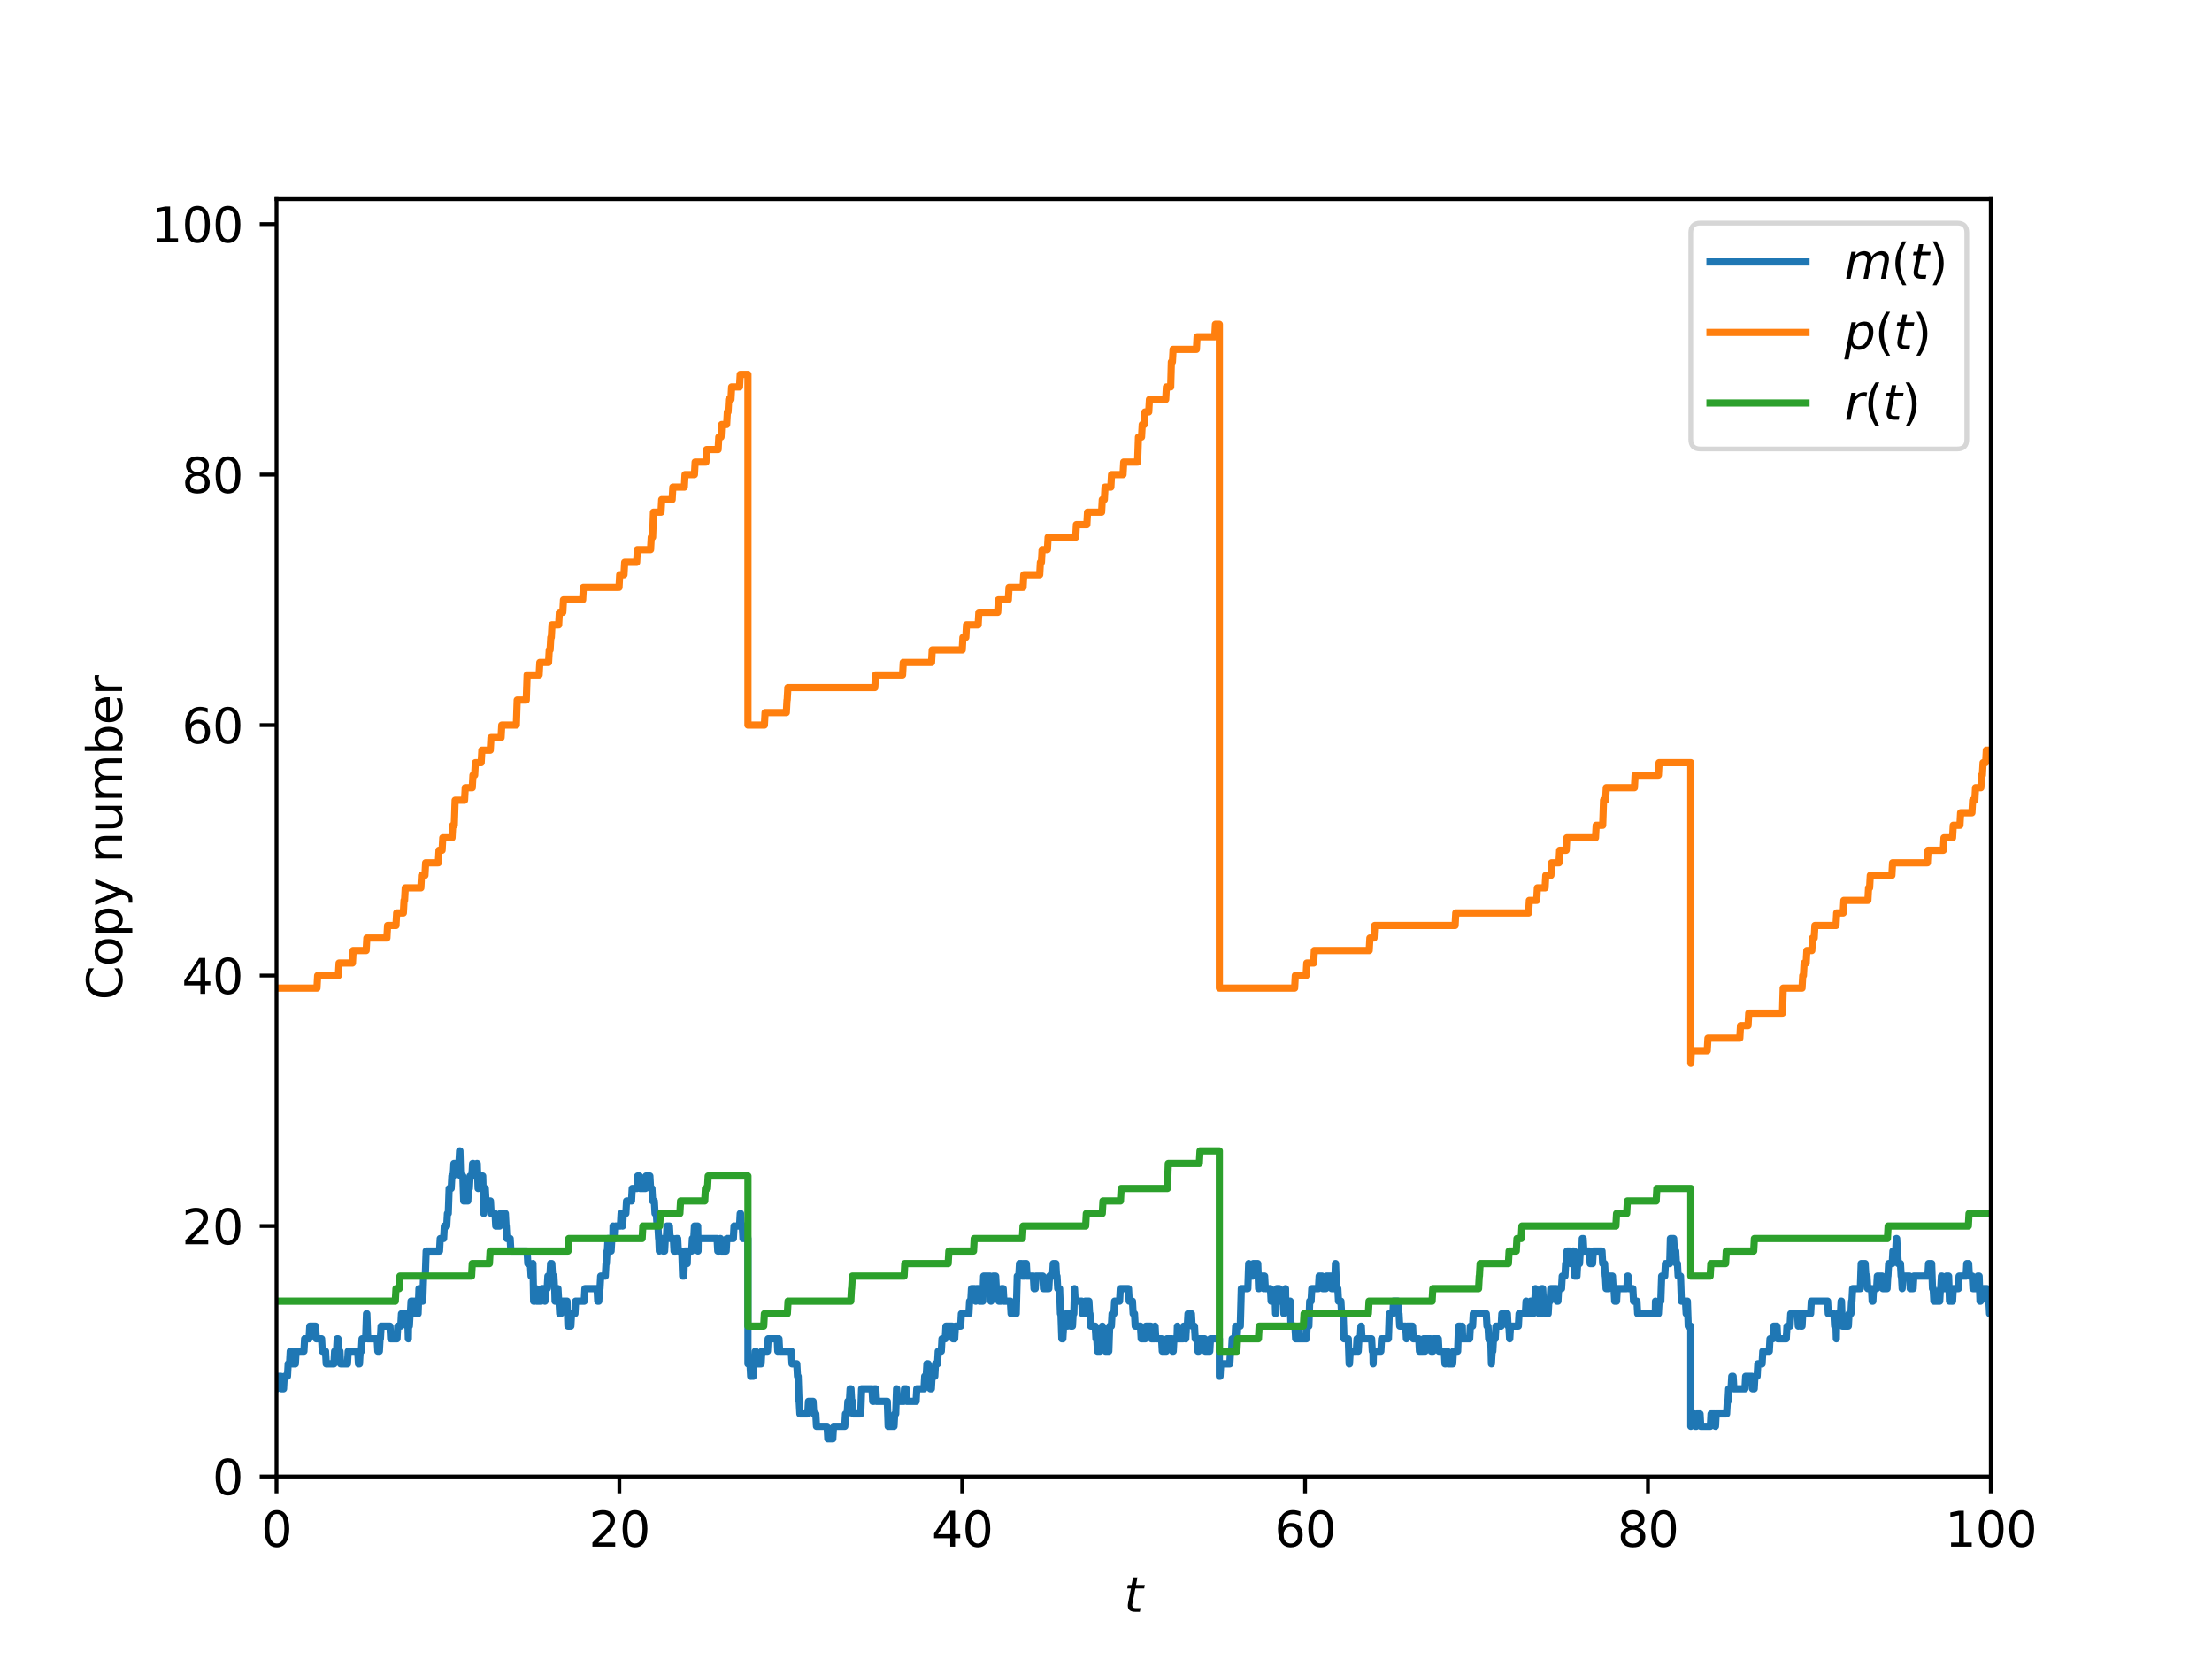 <?xml version="1.0" encoding="utf-8" standalone="no"?>
<!DOCTYPE svg PUBLIC "-//W3C//DTD SVG 1.1//EN"
  "http://www.w3.org/Graphics/SVG/1.1/DTD/svg11.dtd">
<svg height="345.6pt" version="1.1" viewBox="0 0 460.8 345.6" width="460.8pt" xmlns="http://www.w3.org/2000/svg" xmlns:xlink="http://www.w3.org/1999/xlink">
 <defs>
  <style type="text/css">*{stroke-linecap:butt;stroke-linejoin:round;}</style>
 </defs>
 <g id="figure_1">
  <g id="patch_1">
   <path d="M 0 345.6 
L 460.8 345.6 
L 460.8 0 
L 0 0 
z
" style="fill:#ffffff;"/>
  </g>
  <g id="axes_1">
   <g id="patch_2">
    <path d="M 57.6 307.584 
L 414.72 307.584 
L 414.72 41.472 
L 57.6 41.472 
z
" style="fill:#ffffff;"/>
   </g>
   <g id="matplotlib.axis_1">
    <g id="xtick_1">
     <g id="line2d_1">
      <defs>
       <path d="M 0 0 
L 0 3.5 
" id="mdf6cf18ddd" style="stroke:#000000;stroke-width:0.8;"/>
      </defs>
      <g>
       <use style="stroke:#000000;stroke-width:0.8;" x="57.6" xlink:href="#mdf6cf18ddd" y="307.584"/>
      </g>
     </g>
     <g id="text_1">
      <!-- 0 -->
      <g transform="translate(54.419 322.182)scale(0.1 -0.1)">
       <defs>
        <path d="M 2034 4250 
Q 1547 4250 1301 3770 
Q 1056 3291 1056 2328 
Q 1056 1369 1301 889 
Q 1547 409 2034 409 
Q 2525 409 2770 889 
Q 3016 1369 3016 2328 
Q 3016 3291 2770 3770 
Q 2525 4250 2034 4250 
z
M 2034 4750 
Q 2819 4750 3233 4129 
Q 3647 3509 3647 2328 
Q 3647 1150 3233 529 
Q 2819 -91 2034 -91 
Q 1250 -91 836 529 
Q 422 1150 422 2328 
Q 422 3509 836 4129 
Q 1250 4750 2034 4750 
z
" id="DejaVuSans-30" transform="scale(0.016)"/>
       </defs>
       <use xlink:href="#DejaVuSans-30"/>
      </g>
     </g>
    </g>
    <g id="xtick_2">
     <g id="line2d_2">
      <g>
       <use style="stroke:#000000;stroke-width:0.8;" x="129.024" xlink:href="#mdf6cf18ddd" y="307.584"/>
      </g>
     </g>
     <g id="text_2">
      <!-- 20 -->
      <g transform="translate(122.662 322.182)scale(0.1 -0.1)">
       <defs>
        <path d="M 1228 531 
L 3431 531 
L 3431 0 
L 469 0 
L 469 531 
Q 828 903 1448 1529 
Q 2069 2156 2228 2338 
Q 2531 2678 2651 2914 
Q 2772 3150 2772 3378 
Q 2772 3750 2511 3984 
Q 2250 4219 1831 4219 
Q 1534 4219 1204 4116 
Q 875 4013 500 3803 
L 500 4441 
Q 881 4594 1212 4672 
Q 1544 4750 1819 4750 
Q 2544 4750 2975 4387 
Q 3406 4025 3406 3419 
Q 3406 3131 3298 2873 
Q 3191 2616 2906 2266 
Q 2828 2175 2409 1742 
Q 1991 1309 1228 531 
z
" id="DejaVuSans-32" transform="scale(0.016)"/>
       </defs>
       <use xlink:href="#DejaVuSans-32"/>
       <use x="63.623" xlink:href="#DejaVuSans-30"/>
      </g>
     </g>
    </g>
    <g id="xtick_3">
     <g id="line2d_3">
      <g>
       <use style="stroke:#000000;stroke-width:0.8;" x="200.448" xlink:href="#mdf6cf18ddd" y="307.584"/>
      </g>
     </g>
     <g id="text_3">
      <!-- 40 -->
      <g transform="translate(194.085 322.182)scale(0.1 -0.1)">
       <defs>
        <path d="M 2419 4116 
L 825 1625 
L 2419 1625 
L 2419 4116 
z
M 2253 4666 
L 3047 4666 
L 3047 1625 
L 3713 1625 
L 3713 1100 
L 3047 1100 
L 3047 0 
L 2419 0 
L 2419 1100 
L 313 1100 
L 313 1709 
L 2253 4666 
z
" id="DejaVuSans-34" transform="scale(0.016)"/>
       </defs>
       <use xlink:href="#DejaVuSans-34"/>
       <use x="63.623" xlink:href="#DejaVuSans-30"/>
      </g>
     </g>
    </g>
    <g id="xtick_4">
     <g id="line2d_4">
      <g>
       <use style="stroke:#000000;stroke-width:0.8;" x="271.872" xlink:href="#mdf6cf18ddd" y="307.584"/>
      </g>
     </g>
     <g id="text_4">
      <!-- 60 -->
      <g transform="translate(265.51 322.182)scale(0.1 -0.1)">
       <defs>
        <path d="M 2113 2584 
Q 1688 2584 1439 2293 
Q 1191 2003 1191 1497 
Q 1191 994 1439 701 
Q 1688 409 2113 409 
Q 2538 409 2786 701 
Q 3034 994 3034 1497 
Q 3034 2003 2786 2293 
Q 2538 2584 2113 2584 
z
M 3366 4563 
L 3366 3988 
Q 3128 4100 2886 4159 
Q 2644 4219 2406 4219 
Q 1781 4219 1451 3797 
Q 1122 3375 1075 2522 
Q 1259 2794 1537 2939 
Q 1816 3084 2150 3084 
Q 2853 3084 3261 2657 
Q 3669 2231 3669 1497 
Q 3669 778 3244 343 
Q 2819 -91 2113 -91 
Q 1303 -91 875 529 
Q 447 1150 447 2328 
Q 447 3434 972 4092 
Q 1497 4750 2381 4750 
Q 2619 4750 2861 4703 
Q 3103 4656 3366 4563 
z
" id="DejaVuSans-36" transform="scale(0.016)"/>
       </defs>
       <use xlink:href="#DejaVuSans-36"/>
       <use x="63.623" xlink:href="#DejaVuSans-30"/>
      </g>
     </g>
    </g>
    <g id="xtick_5">
     <g id="line2d_5">
      <g>
       <use style="stroke:#000000;stroke-width:0.8;" x="343.296" xlink:href="#mdf6cf18ddd" y="307.584"/>
      </g>
     </g>
     <g id="text_5">
      <!-- 80 -->
      <g transform="translate(336.933 322.182)scale(0.1 -0.1)">
       <defs>
        <path d="M 2034 2216 
Q 1584 2216 1326 1975 
Q 1069 1734 1069 1313 
Q 1069 891 1326 650 
Q 1584 409 2034 409 
Q 2484 409 2743 651 
Q 3003 894 3003 1313 
Q 3003 1734 2745 1975 
Q 2488 2216 2034 2216 
z
M 1403 2484 
Q 997 2584 770 2862 
Q 544 3141 544 3541 
Q 544 4100 942 4425 
Q 1341 4750 2034 4750 
Q 2731 4750 3128 4425 
Q 3525 4100 3525 3541 
Q 3525 3141 3298 2862 
Q 3072 2584 2669 2484 
Q 3125 2378 3379 2068 
Q 3634 1759 3634 1313 
Q 3634 634 3220 271 
Q 2806 -91 2034 -91 
Q 1263 -91 848 271 
Q 434 634 434 1313 
Q 434 1759 690 2068 
Q 947 2378 1403 2484 
z
M 1172 3481 
Q 1172 3119 1398 2916 
Q 1625 2713 2034 2713 
Q 2441 2713 2670 2916 
Q 2900 3119 2900 3481 
Q 2900 3844 2670 4047 
Q 2441 4250 2034 4250 
Q 1625 4250 1398 4047 
Q 1172 3844 1172 3481 
z
" id="DejaVuSans-38" transform="scale(0.016)"/>
       </defs>
       <use xlink:href="#DejaVuSans-38"/>
       <use x="63.623" xlink:href="#DejaVuSans-30"/>
      </g>
     </g>
    </g>
    <g id="xtick_6">
     <g id="line2d_6">
      <g>
       <use style="stroke:#000000;stroke-width:0.8;" x="414.72" xlink:href="#mdf6cf18ddd" y="307.584"/>
      </g>
     </g>
     <g id="text_6">
      <!-- 100 -->
      <g transform="translate(405.176 322.182)scale(0.1 -0.1)">
       <defs>
        <path d="M 794 531 
L 1825 531 
L 1825 4091 
L 703 3866 
L 703 4441 
L 1819 4666 
L 2450 4666 
L 2450 531 
L 3481 531 
L 3481 0 
L 794 0 
L 794 531 
z
" id="DejaVuSans-31" transform="scale(0.016)"/>
       </defs>
       <use xlink:href="#DejaVuSans-31"/>
       <use x="63.623" xlink:href="#DejaVuSans-30"/>
       <use x="127.246" xlink:href="#DejaVuSans-30"/>
      </g>
     </g>
    </g>
    <g id="text_7">
     <!-- $t$ -->
     <g transform="translate(234.16 335.861)scale(0.1 -0.1)">
      <defs>
       <path d="M 2706 3500 
L 2619 3053 
L 1472 3053 
L 1100 1153 
Q 1081 1047 1072 975 
Q 1063 903 1063 863 
Q 1063 663 1183 572 
Q 1303 481 1569 481 
L 2150 481 
L 2053 0 
L 1503 0 
Q 991 0 739 200 
Q 488 400 488 806 
Q 488 878 497 964 
Q 506 1050 525 1153 
L 897 3053 
L 409 3053 
L 500 3500 
L 978 3500 
L 1172 4494 
L 1747 4494 
L 1556 3500 
L 2706 3500 
z
" id="DejaVuSans-Oblique-74" transform="scale(0.016)"/>
      </defs>
      <use transform="translate(0 0.781)" xlink:href="#DejaVuSans-Oblique-74"/>
     </g>
    </g>
   </g>
   <g id="matplotlib.axis_2">
    <g id="ytick_1">
     <g id="line2d_7">
      <defs>
       <path d="M 0 0 
L -3.5 0 
" id="m92ecc99a24" style="stroke:#000000;stroke-width:0.8;"/>
      </defs>
      <g>
       <use style="stroke:#000000;stroke-width:0.8;" x="57.6" xlink:href="#m92ecc99a24" y="307.584"/>
      </g>
     </g>
     <g id="text_8">
      <!-- 0 -->
      <g transform="translate(44.237 311.383)scale(0.1 -0.1)">
       <use xlink:href="#DejaVuSans-30"/>
      </g>
     </g>
    </g>
    <g id="ytick_2">
     <g id="line2d_8">
      <g>
       <use style="stroke:#000000;stroke-width:0.8;" x="57.6" xlink:href="#m92ecc99a24" y="255.405"/>
      </g>
     </g>
     <g id="text_9">
      <!-- 20 -->
      <g transform="translate(37.875 259.204)scale(0.1 -0.1)">
       <use xlink:href="#DejaVuSans-32"/>
       <use x="63.623" xlink:href="#DejaVuSans-30"/>
      </g>
     </g>
    </g>
    <g id="ytick_3">
     <g id="line2d_9">
      <g>
       <use style="stroke:#000000;stroke-width:0.8;" x="57.6" xlink:href="#m92ecc99a24" y="203.226"/>
      </g>
     </g>
     <g id="text_10">
      <!-- 40 -->
      <g transform="translate(37.875 207.026)scale(0.1 -0.1)">
       <use xlink:href="#DejaVuSans-34"/>
       <use x="63.623" xlink:href="#DejaVuSans-30"/>
      </g>
     </g>
    </g>
    <g id="ytick_4">
     <g id="line2d_10">
      <g>
       <use style="stroke:#000000;stroke-width:0.8;" x="57.6" xlink:href="#m92ecc99a24" y="151.048"/>
      </g>
     </g>
     <g id="text_11">
      <!-- 60 -->
      <g transform="translate(37.875 154.847)scale(0.1 -0.1)">
       <use xlink:href="#DejaVuSans-36"/>
       <use x="63.623" xlink:href="#DejaVuSans-30"/>
      </g>
     </g>
    </g>
    <g id="ytick_5">
     <g id="line2d_11">
      <g>
       <use style="stroke:#000000;stroke-width:0.8;" x="57.6" xlink:href="#m92ecc99a24" y="98.869"/>
      </g>
     </g>
     <g id="text_12">
      <!-- 80 -->
      <g transform="translate(37.875 102.668)scale(0.1 -0.1)">
       <use xlink:href="#DejaVuSans-38"/>
       <use x="63.623" xlink:href="#DejaVuSans-30"/>
      </g>
     </g>
    </g>
    <g id="ytick_6">
     <g id="line2d_12">
      <g>
       <use style="stroke:#000000;stroke-width:0.8;" x="57.6" xlink:href="#m92ecc99a24" y="46.69"/>
      </g>
     </g>
     <g id="text_13">
      <!-- 100 -->
      <g transform="translate(31.512 50.489)scale(0.1 -0.1)">
       <use xlink:href="#DejaVuSans-31"/>
       <use x="63.623" xlink:href="#DejaVuSans-30"/>
       <use x="127.246" xlink:href="#DejaVuSans-30"/>
      </g>
     </g>
    </g>
    <g id="text_14">
     <!-- Copy number -->
     <g transform="translate(25.433 208.315)rotate(-90)scale(0.1 -0.1)">
      <defs>
       <path d="M 4122 4306 
L 4122 3641 
Q 3803 3938 3442 4084 
Q 3081 4231 2675 4231 
Q 1875 4231 1450 3742 
Q 1025 3253 1025 2328 
Q 1025 1406 1450 917 
Q 1875 428 2675 428 
Q 3081 428 3442 575 
Q 3803 722 4122 1019 
L 4122 359 
Q 3791 134 3420 21 
Q 3050 -91 2638 -91 
Q 1578 -91 968 557 
Q 359 1206 359 2328 
Q 359 3453 968 4101 
Q 1578 4750 2638 4750 
Q 3056 4750 3426 4639 
Q 3797 4528 4122 4306 
z
" id="DejaVuSans-43" transform="scale(0.016)"/>
       <path d="M 1959 3097 
Q 1497 3097 1228 2736 
Q 959 2375 959 1747 
Q 959 1119 1226 758 
Q 1494 397 1959 397 
Q 2419 397 2687 759 
Q 2956 1122 2956 1747 
Q 2956 2369 2687 2733 
Q 2419 3097 1959 3097 
z
M 1959 3584 
Q 2709 3584 3137 3096 
Q 3566 2609 3566 1747 
Q 3566 888 3137 398 
Q 2709 -91 1959 -91 
Q 1206 -91 779 398 
Q 353 888 353 1747 
Q 353 2609 779 3096 
Q 1206 3584 1959 3584 
z
" id="DejaVuSans-6f" transform="scale(0.016)"/>
       <path d="M 1159 525 
L 1159 -1331 
L 581 -1331 
L 581 3500 
L 1159 3500 
L 1159 2969 
Q 1341 3281 1617 3432 
Q 1894 3584 2278 3584 
Q 2916 3584 3314 3078 
Q 3713 2572 3713 1747 
Q 3713 922 3314 415 
Q 2916 -91 2278 -91 
Q 1894 -91 1617 61 
Q 1341 213 1159 525 
z
M 3116 1747 
Q 3116 2381 2855 2742 
Q 2594 3103 2138 3103 
Q 1681 3103 1420 2742 
Q 1159 2381 1159 1747 
Q 1159 1113 1420 752 
Q 1681 391 2138 391 
Q 2594 391 2855 752 
Q 3116 1113 3116 1747 
z
" id="DejaVuSans-70" transform="scale(0.016)"/>
       <path d="M 2059 -325 
Q 1816 -950 1584 -1140 
Q 1353 -1331 966 -1331 
L 506 -1331 
L 506 -850 
L 844 -850 
Q 1081 -850 1212 -737 
Q 1344 -625 1503 -206 
L 1606 56 
L 191 3500 
L 800 3500 
L 1894 763 
L 2988 3500 
L 3597 3500 
L 2059 -325 
z
" id="DejaVuSans-79" transform="scale(0.016)"/>
       <path id="DejaVuSans-20" transform="scale(0.016)"/>
       <path d="M 3513 2113 
L 3513 0 
L 2938 0 
L 2938 2094 
Q 2938 2591 2744 2837 
Q 2550 3084 2163 3084 
Q 1697 3084 1428 2787 
Q 1159 2491 1159 1978 
L 1159 0 
L 581 0 
L 581 3500 
L 1159 3500 
L 1159 2956 
Q 1366 3272 1645 3428 
Q 1925 3584 2291 3584 
Q 2894 3584 3203 3211 
Q 3513 2838 3513 2113 
z
" id="DejaVuSans-6e" transform="scale(0.016)"/>
       <path d="M 544 1381 
L 544 3500 
L 1119 3500 
L 1119 1403 
Q 1119 906 1312 657 
Q 1506 409 1894 409 
Q 2359 409 2629 706 
Q 2900 1003 2900 1516 
L 2900 3500 
L 3475 3500 
L 3475 0 
L 2900 0 
L 2900 538 
Q 2691 219 2414 64 
Q 2138 -91 1772 -91 
Q 1169 -91 856 284 
Q 544 659 544 1381 
z
M 1991 3584 
L 1991 3584 
z
" id="DejaVuSans-75" transform="scale(0.016)"/>
       <path d="M 3328 2828 
Q 3544 3216 3844 3400 
Q 4144 3584 4550 3584 
Q 5097 3584 5394 3201 
Q 5691 2819 5691 2113 
L 5691 0 
L 5113 0 
L 5113 2094 
Q 5113 2597 4934 2840 
Q 4756 3084 4391 3084 
Q 3944 3084 3684 2787 
Q 3425 2491 3425 1978 
L 3425 0 
L 2847 0 
L 2847 2094 
Q 2847 2600 2669 2842 
Q 2491 3084 2119 3084 
Q 1678 3084 1418 2786 
Q 1159 2488 1159 1978 
L 1159 0 
L 581 0 
L 581 3500 
L 1159 3500 
L 1159 2956 
Q 1356 3278 1631 3431 
Q 1906 3584 2284 3584 
Q 2666 3584 2933 3390 
Q 3200 3197 3328 2828 
z
" id="DejaVuSans-6d" transform="scale(0.016)"/>
       <path d="M 3116 1747 
Q 3116 2381 2855 2742 
Q 2594 3103 2138 3103 
Q 1681 3103 1420 2742 
Q 1159 2381 1159 1747 
Q 1159 1113 1420 752 
Q 1681 391 2138 391 
Q 2594 391 2855 752 
Q 3116 1113 3116 1747 
z
M 1159 2969 
Q 1341 3281 1617 3432 
Q 1894 3584 2278 3584 
Q 2916 3584 3314 3078 
Q 3713 2572 3713 1747 
Q 3713 922 3314 415 
Q 2916 -91 2278 -91 
Q 1894 -91 1617 61 
Q 1341 213 1159 525 
L 1159 0 
L 581 0 
L 581 4863 
L 1159 4863 
L 1159 2969 
z
" id="DejaVuSans-62" transform="scale(0.016)"/>
       <path d="M 3597 1894 
L 3597 1613 
L 953 1613 
Q 991 1019 1311 708 
Q 1631 397 2203 397 
Q 2534 397 2845 478 
Q 3156 559 3463 722 
L 3463 178 
Q 3153 47 2828 -22 
Q 2503 -91 2169 -91 
Q 1331 -91 842 396 
Q 353 884 353 1716 
Q 353 2575 817 3079 
Q 1281 3584 2069 3584 
Q 2775 3584 3186 3129 
Q 3597 2675 3597 1894 
z
M 3022 2063 
Q 3016 2534 2758 2815 
Q 2500 3097 2075 3097 
Q 1594 3097 1305 2825 
Q 1016 2553 972 2059 
L 3022 2063 
z
" id="DejaVuSans-65" transform="scale(0.016)"/>
       <path d="M 2631 2963 
Q 2534 3019 2420 3045 
Q 2306 3072 2169 3072 
Q 1681 3072 1420 2755 
Q 1159 2438 1159 1844 
L 1159 0 
L 581 0 
L 581 3500 
L 1159 3500 
L 1159 2956 
Q 1341 3275 1631 3429 
Q 1922 3584 2338 3584 
Q 2397 3584 2469 3576 
Q 2541 3569 2628 3553 
L 2631 2963 
z
" id="DejaVuSans-72" transform="scale(0.016)"/>
      </defs>
      <use xlink:href="#DejaVuSans-43"/>
      <use x="69.824" xlink:href="#DejaVuSans-6f"/>
      <use x="131.006" xlink:href="#DejaVuSans-70"/>
      <use x="194.482" xlink:href="#DejaVuSans-79"/>
      <use x="253.662" xlink:href="#DejaVuSans-20"/>
      <use x="285.449" xlink:href="#DejaVuSans-6e"/>
      <use x="348.828" xlink:href="#DejaVuSans-75"/>
      <use x="412.207" xlink:href="#DejaVuSans-6d"/>
      <use x="509.619" xlink:href="#DejaVuSans-62"/>
      <use x="573.096" xlink:href="#DejaVuSans-65"/>
      <use x="634.619" xlink:href="#DejaVuSans-72"/>
     </g>
    </g>
   </g>
   <g id="line2d_13">
    <path clip-path="url(#p5f2a9b1071)" d="M 57.6 289.321 
L 57.743 289.321 
L 57.886 286.712 
L 58.493 286.712 
L 58.636 289.321 
L 59.064 289.321 
L 59.207 286.712 
L 59.886 286.712 
L 60.028 284.104 
L 60.314 284.104 
L 60.457 281.495 
L 60.707 281.495 
L 60.85 284.104 
L 61.528 284.104 
L 61.671 281.495 
L 63.314 281.495 
L 63.457 278.886 
L 64.385 278.886 
L 64.528 276.277 
L 65.742 276.277 
L 65.885 278.886 
L 66.992 278.886 
L 67.135 281.495 
L 67.814 281.495 
L 67.956 284.104 
L 69.564 284.104 
L 69.706 281.495 
L 70.099 281.495 
L 70.242 278.886 
L 70.421 278.886 
L 70.563 281.495 
L 70.813 281.495 
L 70.956 284.104 
L 72.385 284.104 
L 72.528 281.495 
L 74.527 281.495 
L 74.67 284.104 
L 74.885 284.104 
L 75.027 281.495 
L 75.277 281.495 
L 75.42 278.886 
L 76.17 278.886 
L 76.349 273.668 
L 76.42 273.668 
L 76.599 278.886 
L 78.563 278.886 
L 78.706 281.495 
L 79.027 281.495 
L 79.17 278.886 
L 79.241 278.886 
L 79.384 276.277 
L 81.241 276.277 
L 81.384 278.886 
L 82.706 278.886 
L 82.848 276.277 
L 83.491 276.277 
L 83.634 273.668 
L 84.634 273.668 
L 84.777 276.277 
L 84.991 276.277 
L 85.063 278.886 
L 85.098 276.277 
L 85.277 276.277 
L 85.42 273.668 
L 85.491 273.668 
L 85.634 271.059 
L 86.062 271.059 
L 86.205 273.668 
L 86.277 273.668 
L 86.42 271.059 
L 86.491 271.059 
L 86.634 273.668 
L 87.098 273.668 
L 87.277 268.45 
L 87.348 268.45 
L 87.491 271.059 
L 88.062 271.059 
L 88.241 265.841 
L 88.598 265.841 
L 88.777 260.623 
L 91.562 260.623 
L 91.705 258.014 
L 92.419 258.014 
L 92.562 255.405 
L 93.062 255.405 
L 93.205 252.796 
L 93.383 252.796 
L 93.562 247.578 
L 93.991 247.578 
L 94.133 244.969 
L 94.419 244.969 
L 94.562 242.36 
L 95.598 242.36 
L 95.74 239.752 
L 95.812 239.752 
L 95.955 244.969 
L 96.419 244.969 
L 96.598 250.187 
L 97.455 250.187 
L 97.597 247.578 
L 97.776 247.578 
L 97.919 244.969 
L 98.312 244.969 
L 98.455 242.36 
L 98.597 242.36 
L 98.74 244.969 
L 99.204 244.969 
L 99.347 242.36 
L 99.419 242.36 
L 99.597 247.578 
L 99.633 247.578 
L 99.776 244.969 
L 100.562 244.969 
L 100.776 252.796 
L 100.919 250.187 
L 100.954 250.187 
L 101.097 247.578 
L 101.24 250.187 
L 102.169 250.187 
L 102.311 252.796 
L 103.133 252.796 
L 103.276 255.405 
L 104.097 255.405 
L 104.24 252.796 
L 105.276 252.796 
L 105.418 255.405 
L 105.454 255.405 
L 105.597 258.014 
L 106.275 258.014 
L 106.418 260.623 
L 109.811 260.623 
L 109.954 263.232 
L 110.489 263.232 
L 110.632 265.841 
L 110.918 265.841 
L 111.025 263.232 
L 111.168 271.059 
L 111.382 271.059 
L 111.525 268.45 
L 111.668 268.45 
L 111.811 271.059 
L 112.739 271.059 
L 112.882 268.45 
L 113.418 268.45 
L 113.525 271.059 
L 113.668 268.45 
L 113.989 268.45 
L 114.132 265.841 
L 114.561 265.841 
L 114.703 263.232 
L 114.953 263.232 
L 115.096 265.841 
L 115.382 265.841 
L 115.525 268.45 
L 115.561 268.45 
L 115.632 271.059 
L 115.668 268.45 
L 116.239 268.45 
L 116.382 271.059 
L 116.453 271.059 
L 116.596 273.668 
L 116.81 273.668 
L 116.953 271.059 
L 118.132 271.059 
L 118.31 276.277 
L 118.703 276.277 
L 118.739 273.668 
L 118.81 276.277 
L 118.918 276.277 
L 119.06 273.668 
L 119.775 273.668 
L 119.917 271.059 
L 121.703 271.059 
L 121.846 268.45 
L 124.381 268.45 
L 124.524 271.059 
L 124.739 271.059 
L 124.881 268.45 
L 124.989 268.45 
L 125.131 265.841 
L 126.096 265.841 
L 126.238 263.232 
L 126.31 263.232 
L 126.453 260.623 
L 126.524 260.623 
L 126.667 258.014 
L 126.703 258.014 
L 126.846 260.623 
L 127.31 260.623 
L 127.453 258.014 
L 127.667 258.014 
L 127.703 255.405 
L 127.774 258.014 
L 128.095 258.014 
L 128.238 255.405 
L 129.238 255.405 
L 129.381 252.796 
L 129.524 252.796 
L 129.667 255.405 
L 129.703 255.405 
L 129.845 252.796 
L 130.381 252.796 
L 130.524 250.187 
L 131.56 250.187 
L 131.702 247.578 
L 132.702 247.578 
L 132.845 244.969 
L 133.202 244.969 
L 133.345 247.578 
L 134.452 247.578 
L 134.595 244.969 
L 135.381 244.969 
L 135.524 247.578 
L 135.809 247.578 
L 135.952 250.187 
L 136.309 250.187 
L 136.452 252.796 
L 136.738 252.796 
L 136.881 255.405 
L 137.059 255.405 
L 137.202 258.014 
L 137.238 258.014 
L 137.345 260.623 
L 137.488 258.014 
L 137.988 258.014 
L 138.131 260.623 
L 138.452 260.623 
L 138.595 258.014 
L 138.809 258.014 
L 138.952 255.405 
L 139.452 255.405 
L 139.595 258.014 
L 140.273 258.014 
L 140.416 260.623 
L 140.773 260.623 
L 140.916 258.014 
L 141.166 258.014 
L 141.309 260.623 
L 142.023 260.623 
L 142.202 265.841 
L 142.452 265.841 
L 142.63 260.623 
L 143.13 260.623 
L 143.166 263.232 
L 143.237 260.623 
L 144.094 260.623 
L 144.237 258.014 
L 144.523 258.014 
L 144.666 255.405 
L 145.344 255.405 
L 145.416 260.623 
L 145.452 258.014 
L 149.38 258.014 
L 149.523 260.623 
L 149.88 260.623 
L 150.023 258.014 
L 150.094 258.014 
L 150.237 260.623 
L 151.273 260.623 
L 151.415 258.014 
L 152.772 258.014 
L 152.915 255.405 
L 154.058 255.405 
L 154.201 252.796 
L 154.272 252.796 
L 154.415 255.405 
L 154.63 255.405 
L 154.772 258.014 
L 155.094 258.014 
L 155.237 255.405 
L 155.629 255.405 
L 155.772 258.014 
L 155.808 258.014 
L 155.808 284.104 
L 155.915 284.104 
L 156.237 284.104 
L 156.379 286.712 
L 156.594 286.712 
L 156.737 284.104 
L 156.879 286.712 
L 156.915 286.712 
L 157.058 284.104 
L 157.201 284.104 
L 157.344 281.495 
L 157.415 281.495 
L 157.558 284.104 
L 158.558 284.104 
L 158.701 281.495 
L 159.879 281.495 
L 160.022 278.886 
L 161.915 278.886 
L 162.022 281.495 
L 162.165 278.886 
L 162.272 278.886 
L 162.415 281.495 
L 164.843 281.495 
L 164.986 284.104 
L 165.986 284.104 
L 166.129 286.712 
L 166.272 286.712 
L 166.45 291.93 
L 166.486 291.93 
L 166.629 294.539 
L 168.271 294.539 
L 168.414 291.93 
L 169.379 291.93 
L 169.521 294.539 
L 169.95 294.539 
L 170.093 297.148 
L 172.307 297.148 
L 172.45 299.757 
L 173.485 299.757 
L 173.628 297.148 
L 175.985 297.148 
L 176.128 294.539 
L 176.485 294.539 
L 176.628 291.93 
L 176.95 291.93 
L 177.092 289.321 
L 177.271 289.321 
L 177.414 291.93 
L 177.592 291.93 
L 177.735 294.539 
L 179.306 294.539 
L 179.485 289.321 
L 181.663 289.321 
L 181.806 291.93 
L 182.021 291.93 
L 182.163 289.321 
L 182.449 289.321 
L 182.592 291.93 
L 184.842 291.93 
L 185.02 297.148 
L 186.235 297.148 
L 186.377 294.539 
L 186.592 294.539 
L 186.77 289.321 
L 186.806 289.321 
L 186.949 291.93 
L 188.27 291.93 
L 188.413 289.321 
L 188.77 289.321 
L 188.913 291.93 
L 190.841 291.93 
L 190.984 289.321 
L 192.484 289.321 
L 192.627 286.712 
L 192.948 286.712 
L 193.091 284.104 
L 193.341 284.104 
L 193.484 286.712 
L 193.663 286.712 
L 193.806 289.321 
L 194.02 289.321 
L 194.163 286.712 
L 194.734 286.712 
L 194.877 284.104 
L 195.305 284.104 
L 195.448 281.495 
L 196.091 281.495 
L 196.234 278.886 
L 196.913 278.886 
L 197.055 276.277 
L 198.377 276.277 
L 198.52 278.886 
L 198.877 278.886 
L 199.02 276.277 
L 200.127 276.277 
L 200.269 273.668 
L 201.841 273.668 
L 201.984 271.059 
L 202.234 271.059 
L 202.376 268.45 
L 203.091 268.45 
L 203.234 271.059 
L 203.269 271.059 
L 203.412 268.45 
L 203.912 268.45 
L 204.055 271.059 
L 204.733 271.059 
L 204.912 265.841 
L 206.233 265.841 
L 206.412 271.059 
L 206.448 271.059 
L 206.59 268.45 
L 206.733 268.45 
L 206.876 265.841 
L 207.412 265.841 
L 207.555 268.45 
L 207.948 268.45 
L 208.09 271.059 
L 208.483 271.059 
L 208.626 268.45 
L 208.983 268.45 
L 209.126 271.059 
L 210.483 271.059 
L 210.626 273.668 
L 211.697 273.668 
L 211.912 265.841 
L 212.233 265.841 
L 212.376 263.232 
L 212.84 263.232 
L 212.983 265.841 
L 213.233 265.841 
L 213.269 263.232 
L 213.34 265.841 
L 213.519 265.841 
L 213.661 263.232 
L 213.804 263.232 
L 213.947 265.841 
L 215.268 265.841 
L 215.411 268.45 
L 215.661 268.45 
L 215.804 265.841 
L 217.233 265.841 
L 217.375 268.45 
L 218.483 268.45 
L 218.625 265.841 
L 219.268 265.841 
L 219.411 263.232 
L 219.947 263.232 
L 220.09 265.841 
L 220.197 265.841 
L 220.34 268.45 
L 220.732 268.45 
L 220.911 273.668 
L 221.018 273.668 
L 221.197 278.886 
L 221.411 278.886 
L 221.554 276.277 
L 221.982 276.277 
L 222.125 273.668 
L 222.197 273.668 
L 222.339 276.277 
L 222.375 276.277 
L 222.518 273.668 
L 222.875 273.668 
L 223.018 276.277 
L 223.411 276.277 
L 223.554 273.668 
L 223.697 273.668 
L 223.839 268.45 
L 223.982 271.059 
L 225.339 271.059 
L 225.482 273.668 
L 225.946 273.668 
L 226.089 271.059 
L 226.839 271.059 
L 226.982 273.668 
L 227.053 273.668 
L 227.196 276.277 
L 228.161 276.277 
L 228.303 278.886 
L 228.482 278.886 
L 228.625 281.495 
L 229.125 281.495 
L 229.268 278.886 
L 229.482 278.886 
L 229.625 276.277 
L 229.66 276.277 
L 229.803 278.886 
L 230.16 278.886 
L 230.303 281.495 
L 230.982 281.495 
L 231.16 276.277 
L 231.517 276.277 
L 231.66 273.668 
L 232.053 273.668 
L 232.196 271.059 
L 233.232 271.059 
L 233.374 268.45 
L 235.089 268.45 
L 235.231 271.059 
L 235.91 271.059 
L 236.053 273.668 
L 236.339 273.668 
L 236.481 276.277 
L 237.588 276.277 
L 237.731 278.886 
L 238.588 278.886 
L 238.731 276.277 
L 239.731 276.277 
L 239.874 278.886 
L 240.481 278.886 
L 240.624 276.277 
L 240.767 278.886 
L 241.981 278.886 
L 242.124 281.495 
L 242.945 281.495 
L 243.088 278.886 
L 244.124 278.886 
L 244.267 281.495 
L 244.409 281.495 
L 244.552 278.886 
L 245.195 278.886 
L 245.267 276.277 
L 245.302 278.886 
L 246.445 278.886 
L 246.588 276.277 
L 246.766 276.277 
L 246.909 278.886 
L 247.016 278.886 
L 247.159 276.277 
L 247.338 276.277 
L 247.481 273.668 
L 248.195 273.668 
L 248.338 276.277 
L 248.838 276.277 
L 248.981 278.886 
L 249.409 278.886 
L 249.552 281.495 
L 249.695 281.495 
L 249.838 278.886 
L 250.945 278.886 
L 251.088 281.495 
L 252.016 281.495 
L 252.159 278.886 
L 254.016 278.886 
L 254.016 286.712 
L 254.123 286.712 
L 254.159 286.712 
L 254.302 284.104 
L 256.194 284.104 
L 256.337 281.495 
L 256.552 281.495 
L 256.694 278.886 
L 257.266 278.886 
L 257.409 276.277 
L 257.551 278.886 
L 257.694 278.886 
L 257.837 276.277 
L 258.373 276.277 
L 258.587 268.45 
L 259.944 268.45 
L 260.123 263.232 
L 260.266 265.841 
L 260.944 265.841 
L 261.087 263.232 
L 262.015 263.232 
L 262.194 268.45 
L 262.301 268.45 
L 262.444 265.841 
L 263.23 265.841 
L 263.265 268.45 
L 263.337 265.841 
L 263.444 265.841 
L 263.587 268.45 
L 264.658 268.45 
L 264.801 271.059 
L 265.658 271.059 
L 265.73 273.668 
L 265.765 271.059 
L 265.837 271.059 
L 265.98 268.45 
L 266.479 268.45 
L 266.622 271.059 
L 267.301 271.059 
L 267.444 273.668 
L 267.515 273.668 
L 267.658 271.059 
L 267.729 271.059 
L 267.801 268.45 
L 267.837 271.059 
L 268.765 271.059 
L 268.944 276.277 
L 269.765 276.277 
L 269.908 278.886 
L 270.622 278.886 
L 270.694 276.277 
L 270.729 278.886 
L 272.158 278.886 
L 272.301 276.277 
L 272.658 276.277 
L 272.836 271.059 
L 273.122 271.059 
L 273.265 268.45 
L 274.658 268.45 
L 274.8 265.841 
L 275.407 265.841 
L 275.55 268.45 
L 276.193 268.45 
L 276.336 265.841 
L 277.265 265.841 
L 277.407 268.45 
L 278.014 268.45 
L 278.193 263.232 
L 278.229 263.232 
L 278.407 268.45 
L 278.693 268.45 
L 278.836 271.059 
L 279.336 271.059 
L 279.479 273.668 
L 279.8 273.668 
L 279.979 278.886 
L 280.871 278.886 
L 281.05 284.104 
L 281.121 284.104 
L 281.264 281.495 
L 282.55 281.495 
L 282.693 278.886 
L 282.764 278.886 
L 282.907 281.495 
L 282.943 281.495 
L 283.086 278.886 
L 283.371 278.886 
L 283.514 276.277 
L 283.586 276.277 
L 283.728 278.886 
L 285.728 278.886 
L 285.871 281.495 
L 286.014 281.495 
L 286.05 284.104 
L 286.121 281.495 
L 287.657 281.495 
L 287.8 278.886 
L 289.228 278.886 
L 289.407 273.668 
L 290.157 273.668 
L 290.299 271.059 
L 291.192 271.059 
L 291.335 273.668 
L 291.442 273.668 
L 291.585 276.277 
L 292.835 276.277 
L 292.978 278.886 
L 293.121 276.277 
L 294.263 276.277 
L 294.406 278.886 
L 295.549 278.886 
L 295.692 281.495 
L 296.406 281.495 
L 296.549 278.886 
L 296.62 278.886 
L 296.763 281.495 
L 296.87 281.495 
L 297.013 278.886 
L 298.013 278.886 
L 298.156 281.495 
L 298.513 281.495 
L 298.656 278.886 
L 299.62 278.886 
L 299.763 281.495 
L 300.87 281.495 
L 301.013 284.104 
L 301.12 284.104 
L 301.263 281.495 
L 301.513 281.495 
L 301.656 284.104 
L 302.62 284.104 
L 302.763 281.495 
L 303.656 281.495 
L 303.834 276.277 
L 304.227 276.277 
L 304.37 278.886 
L 304.584 278.886 
L 304.62 276.277 
L 304.691 278.886 
L 306.156 278.886 
L 306.298 276.277 
L 306.763 276.277 
L 306.905 273.668 
L 309.62 273.668 
L 309.762 276.277 
L 309.977 276.277 
L 310.12 278.886 
L 310.548 278.886 
L 310.691 284.104 
L 310.834 281.495 
L 310.977 281.495 
L 311.119 278.886 
L 311.477 278.886 
L 311.619 276.277 
L 312.727 276.277 
L 312.869 273.668 
L 314.012 273.668 
L 314.155 276.277 
L 314.334 276.277 
L 314.476 278.886 
L 314.512 278.886 
L 314.655 276.277 
L 316.298 276.277 
L 316.441 273.668 
L 317.762 273.668 
L 317.905 271.059 
L 317.94 271.059 
L 318.083 273.668 
L 318.726 273.668 
L 318.869 271.059 
L 319.369 271.059 
L 319.405 273.668 
L 319.476 271.059 
L 319.726 271.059 
L 319.869 268.45 
L 320.012 271.059 
L 320.476 271.059 
L 320.619 273.668 
L 321.012 273.668 
L 321.19 268.45 
L 321.369 268.45 
L 321.512 271.059 
L 321.797 271.059 
L 321.94 273.668 
L 322.512 273.668 
L 322.654 271.059 
L 322.904 271.059 
L 323.047 268.45 
L 324.226 268.45 
L 324.369 271.059 
L 324.547 271.059 
L 324.69 268.45 
L 325.297 268.45 
L 325.44 265.841 
L 326.011 265.841 
L 326.154 263.232 
L 326.297 263.232 
L 326.44 260.623 
L 327.047 260.623 
L 327.19 263.232 
L 327.511 263.232 
L 327.654 260.623 
L 327.904 260.623 
L 328.047 265.841 
L 328.511 265.841 
L 328.654 263.232 
L 329.047 263.232 
L 329.19 260.623 
L 329.547 260.623 
L 329.618 258.014 
L 329.654 260.623 
L 329.69 260.623 
L 329.797 258.014 
L 329.94 260.623 
L 331.118 260.623 
L 331.261 263.232 
L 331.761 263.232 
L 331.904 260.623 
L 333.725 260.623 
L 333.868 263.232 
L 334.261 263.232 
L 334.404 265.841 
L 334.439 265.841 
L 334.582 268.45 
L 335.154 268.45 
L 335.297 265.841 
L 335.904 265.841 
L 336.046 268.45 
L 336.225 268.45 
L 336.368 271.059 
L 336.761 271.059 
L 336.904 268.45 
L 338.903 268.45 
L 339.046 265.841 
L 339.153 265.841 
L 339.296 268.45 
L 340.153 268.45 
L 340.296 271.059 
L 341.01 271.059 
L 341.153 273.668 
L 344.832 273.668 
L 344.867 271.059 
L 344.939 273.668 
L 345.474 273.668 
L 345.617 271.059 
L 345.974 271.059 
L 346.153 265.841 
L 346.796 265.841 
L 346.939 263.232 
L 347.831 263.232 
L 347.974 258.014 
L 348.653 258.014 
L 348.796 260.623 
L 349.081 260.623 
L 349.224 263.232 
L 349.438 263.232 
L 349.581 265.841 
L 350.081 265.841 
L 350.26 271.059 
L 351.117 271.059 
L 351.26 273.668 
L 351.331 273.668 
L 351.474 271.059 
L 351.51 271.059 
L 351.688 276.277 
L 352.224 276.277 
L 352.224 297.148 
L 352.331 294.539 
L 353.01 294.539 
L 353.153 297.148 
L 353.367 297.148 
L 353.51 294.539 
L 354.152 294.539 
L 354.295 297.148 
L 356.295 297.148 
L 356.438 294.539 
L 357.224 294.539 
L 357.367 297.148 
L 357.509 294.539 
L 359.688 294.539 
L 359.831 291.93 
L 359.974 291.93 
L 360.116 289.321 
L 360.616 289.321 
L 360.759 286.712 
L 361.045 286.712 
L 361.188 289.321 
L 363.509 289.321 
L 363.652 286.712 
L 364.937 286.712 
L 365.08 289.321 
L 365.437 289.321 
L 365.58 286.712 
L 366.045 286.712 
L 366.187 284.104 
L 367.08 284.104 
L 367.223 281.495 
L 368.58 281.495 
L 368.723 278.886 
L 369.33 278.886 
L 369.473 276.277 
L 370.187 276.277 
L 370.33 278.886 
L 372.116 278.886 
L 372.258 276.277 
L 372.901 276.277 
L 373.044 273.668 
L 374.473 273.668 
L 374.615 276.277 
L 374.758 273.668 
L 374.937 273.668 
L 375.08 276.277 
L 375.401 276.277 
L 375.544 273.668 
L 377.187 273.668 
L 377.33 271.059 
L 380.722 271.059 
L 380.865 273.668 
L 382.044 273.668 
L 382.186 276.277 
L 382.472 276.277 
L 382.543 278.886 
L 382.579 276.277 
L 382.651 276.277 
L 382.793 273.668 
L 383.401 273.668 
L 383.543 271.059 
L 383.615 271.059 
L 383.793 276.277 
L 385.043 276.277 
L 385.186 273.668 
L 385.579 273.668 
L 385.722 271.059 
L 385.793 271.059 
L 385.936 268.45 
L 387.543 268.45 
L 387.722 263.232 
L 388.543 263.232 
L 388.686 265.841 
L 388.936 265.841 
L 389.079 268.45 
L 389.864 268.45 
L 390.007 271.059 
L 390.15 271.059 
L 390.293 268.45 
L 390.936 268.45 
L 391.079 265.841 
L 392.079 265.841 
L 392.221 268.45 
L 393.114 268.45 
L 393.257 265.841 
L 393.293 265.841 
L 393.436 263.232 
L 394.186 263.232 
L 394.328 260.623 
L 394.9 260.623 
L 395.043 258.014 
L 395.114 258.014 
L 395.257 260.623 
L 395.293 260.623 
L 395.436 263.232 
L 395.9 263.232 
L 396.043 265.841 
L 396.114 265.841 
L 396.257 268.45 
L 396.4 265.841 
L 397.793 265.841 
L 397.935 268.45 
L 398.542 268.45 
L 398.685 265.841 
L 401.614 265.841 
L 401.757 263.232 
L 402.399 263.232 
L 402.578 268.45 
L 402.721 268.45 
L 402.864 271.059 
L 404.078 271.059 
L 404.221 268.45 
L 404.292 268.45 
L 404.435 265.841 
L 404.542 265.841 
L 404.685 268.45 
L 405.328 268.45 
L 405.471 265.841 
L 405.935 265.841 
L 406.113 271.059 
L 406.256 268.45 
L 406.399 271.059 
L 406.756 271.059 
L 406.899 268.45 
L 407.97 268.45 
L 408.113 265.841 
L 409.577 265.841 
L 409.72 263.232 
L 410.113 263.232 
L 410.256 265.841 
L 410.863 265.841 
L 411.006 268.45 
L 411.863 268.45 
L 412.006 265.841 
L 412.292 265.841 
L 412.47 271.059 
L 412.577 271.059 
L 412.72 268.45 
L 413.934 268.45 
L 414.077 271.059 
L 414.327 271.059 
L 414.47 273.668 
L 414.72 273.668 
L 414.72 273.668 
" style="fill:none;stroke:#1f77b4;stroke-linecap:square;stroke-width:1.5;"/>
   </g>
   <g id="line2d_14">
    <path clip-path="url(#p5f2a9b1071)" d="M 57.6 205.835 
L 66.028 205.835 
L 66.171 203.226 
L 70.492 203.226 
L 70.635 200.617 
L 73.42 200.617 
L 73.563 198.008 
L 76.277 198.008 
L 76.42 195.4 
L 80.599 195.4 
L 80.741 192.791 
L 82.491 192.791 
L 82.634 190.182 
L 84.027 190.182 
L 84.17 187.573 
L 84.277 187.573 
L 84.42 184.964 
L 87.67 184.964 
L 87.812 182.355 
L 88.527 182.355 
L 88.669 179.746 
L 91.312 179.746 
L 91.455 177.137 
L 92.098 177.137 
L 92.241 174.528 
L 94.169 174.528 
L 94.312 171.919 
L 94.633 171.919 
L 94.812 166.701 
L 96.776 166.701 
L 96.919 164.092 
L 98.383 164.092 
L 98.526 161.483 
L 98.883 161.483 
L 99.026 158.874 
L 100.24 158.874 
L 100.383 156.265 
L 102.133 156.265 
L 102.276 153.656 
L 104.383 153.656 
L 104.526 151.048 
L 107.561 151.048 
L 107.74 145.83 
L 109.632 145.83 
L 109.811 140.612 
L 112.311 140.612 
L 112.454 138.003 
L 114.275 138.003 
L 114.418 135.394 
L 114.596 135.394 
L 114.739 132.785 
L 114.846 132.785 
L 114.989 130.176 
L 116.382 130.176 
L 116.525 127.567 
L 117.239 127.567 
L 117.382 124.958 
L 121.382 124.958 
L 121.524 122.349 
L 128.953 122.349 
L 129.095 119.74 
L 129.988 119.74 
L 130.131 117.131 
L 132.631 117.131 
L 132.774 114.522 
L 135.524 114.522 
L 135.666 111.913 
L 135.952 111.913 
L 136.131 106.696 
L 137.702 106.696 
L 137.845 104.087 
L 140.023 104.087 
L 140.166 101.478 
L 142.559 101.478 
L 142.702 98.869 
L 144.666 98.869 
L 144.809 96.26 
L 147.059 96.26 
L 147.201 93.651 
L 149.594 93.651 
L 149.737 91.042 
L 150.201 91.042 
L 150.344 88.433 
L 151.38 88.433 
L 151.523 85.824 
L 151.665 85.824 
L 151.808 83.215 
L 152.273 83.215 
L 152.415 80.606 
L 154.058 80.606 
L 154.201 77.997 
L 155.808 77.997 
L 155.808 151.048 
L 155.915 151.048 
L 159.236 151.048 
L 159.379 148.439 
L 163.807 148.439 
L 163.95 145.83 
L 163.986 145.83 
L 164.129 143.221 
L 182.235 143.221 
L 182.378 140.612 
L 188.02 140.612 
L 188.163 138.003 
L 194.056 138.003 
L 194.198 135.394 
L 200.448 135.394 
L 200.591 132.785 
L 201.198 132.785 
L 201.341 130.176 
L 203.769 130.176 
L 203.912 127.567 
L 207.84 127.567 
L 207.983 124.958 
L 210.055 124.958 
L 210.197 122.349 
L 213.126 122.349 
L 213.269 119.74 
L 216.59 119.74 
L 216.733 117.131 
L 216.947 117.131 
L 217.09 114.522 
L 218.197 114.522 
L 218.34 111.913 
L 224.089 111.913 
L 224.232 109.304 
L 226.411 109.304 
L 226.553 106.696 
L 229.482 106.696 
L 229.625 104.087 
L 230.053 104.087 
L 230.196 101.478 
L 231.41 101.478 
L 231.553 98.869 
L 233.946 98.869 
L 234.089 96.26 
L 236.981 96.26 
L 237.16 91.042 
L 237.803 91.042 
L 237.946 88.433 
L 238.374 88.433 
L 238.517 85.824 
L 239.303 85.824 
L 239.446 83.215 
L 242.838 83.215 
L 242.981 80.606 
L 243.874 80.606 
L 244.017 75.388 
L 244.231 75.388 
L 244.374 72.779 
L 249.231 72.779 
L 249.373 70.17 
L 253.052 70.17 
L 253.195 67.561 
L 254.016 67.561 
L 254.016 205.835 
L 254.123 205.835 
L 269.694 205.835 
L 269.836 203.226 
L 272.086 203.226 
L 272.229 200.617 
L 273.658 200.617 
L 273.8 198.008 
L 285.228 198.008 
L 285.371 195.4 
L 286.228 195.4 
L 286.371 192.791 
L 303.12 192.791 
L 303.263 190.182 
L 318.44 190.182 
L 318.583 187.573 
L 320.119 187.573 
L 320.262 184.964 
L 321.869 184.964 
L 322.012 182.355 
L 323.083 182.355 
L 323.226 179.746 
L 324.761 179.746 
L 324.904 177.137 
L 326.261 177.137 
L 326.404 174.528 
L 332.368 174.528 
L 332.511 171.919 
L 333.868 171.919 
L 334.047 166.701 
L 334.475 166.701 
L 334.618 164.092 
L 340.475 164.092 
L 340.618 161.483 
L 345.474 161.483 
L 345.617 158.874 
L 352.224 158.874 
L 352.224 221.489 
L 352.331 218.88 
L 355.652 218.88 
L 355.795 216.271 
L 362.438 216.271 
L 362.58 213.662 
L 364.152 213.662 
L 364.295 211.053 
L 371.33 211.053 
L 371.473 205.835 
L 375.401 205.835 
L 375.544 203.226 
L 375.687 203.226 
L 375.83 200.617 
L 376.258 200.617 
L 376.401 198.008 
L 377.437 198.008 
L 377.58 195.4 
L 377.937 195.4 
L 378.079 192.791 
L 382.472 192.791 
L 382.615 190.182 
L 383.972 190.182 
L 384.115 187.573 
L 389.114 187.573 
L 389.257 184.964 
L 389.472 184.964 
L 389.614 182.355 
L 394.114 182.355 
L 394.257 179.746 
L 401.507 179.746 
L 401.649 177.137 
L 404.828 177.137 
L 404.971 174.528 
L 406.756 174.528 
L 406.899 171.919 
L 408.292 171.919 
L 408.435 169.31 
L 410.792 169.31 
L 410.935 166.701 
L 411.399 166.701 
L 411.542 164.092 
L 412.649 164.092 
L 412.792 161.483 
L 412.97 161.483 
L 413.113 158.874 
L 413.649 158.874 
L 413.791 156.265 
L 414.72 156.265 
L 414.72 156.265 
" style="fill:none;stroke:#ff7f0e;stroke-linecap:square;stroke-width:1.5;"/>
   </g>
   <g id="line2d_15">
    <path clip-path="url(#p5f2a9b1071)" d="M 57.6 271.059 
L 82.348 271.059 
L 82.491 268.45 
L 83.17 268.45 
L 83.313 265.841 
L 98.24 265.841 
L 98.383 263.232 
L 101.954 263.232 
L 102.097 260.623 
L 118.346 260.623 
L 118.489 258.014 
L 133.774 258.014 
L 133.917 255.405 
L 137.416 255.405 
L 137.559 252.796 
L 141.63 252.796 
L 141.773 250.187 
L 146.809 250.187 
L 146.951 247.578 
L 147.38 247.578 
L 147.523 244.969 
L 155.808 244.969 
L 155.808 276.277 
L 155.915 276.277 
L 159.094 276.277 
L 159.236 273.668 
L 164.022 273.668 
L 164.165 271.059 
L 177.235 271.059 
L 177.378 268.45 
L 177.414 268.45 
L 177.557 265.841 
L 188.342 265.841 
L 188.484 263.232 
L 197.52 263.232 
L 197.662 260.623 
L 202.805 260.623 
L 202.948 258.014 
L 212.983 258.014 
L 213.126 255.405 
L 226.161 255.405 
L 226.303 252.796 
L 229.625 252.796 
L 229.768 250.187 
L 233.41 250.187 
L 233.553 247.578 
L 243.195 247.578 
L 243.374 242.36 
L 249.838 242.36 
L 249.981 239.752 
L 254.016 239.752 
L 254.016 281.495 
L 254.123 281.495 
L 257.659 281.495 
L 257.801 278.886 
L 262.158 278.886 
L 262.301 276.277 
L 271.515 276.277 
L 271.658 273.668 
L 285.05 273.668 
L 285.193 271.059 
L 298.335 271.059 
L 298.477 268.45 
L 308.013 268.45 
L 308.155 265.841 
L 308.191 265.841 
L 308.334 263.232 
L 314.226 263.232 
L 314.369 260.623 
L 315.869 260.623 
L 316.012 258.014 
L 316.905 258.014 
L 317.048 255.405 
L 336.618 255.405 
L 336.761 252.796 
L 338.868 252.796 
L 339.011 250.187 
L 345.01 250.187 
L 345.153 247.578 
L 352.224 247.578 
L 352.224 265.841 
L 352.331 265.841 
L 356.259 265.841 
L 356.402 263.232 
L 359.474 263.232 
L 359.616 260.623 
L 365.33 260.623 
L 365.473 258.014 
L 393.186 258.014 
L 393.329 255.405 
L 410.042 255.405 
L 410.185 252.796 
L 414.72 252.796 
L 414.72 252.796 
" style="fill:none;stroke:#2ca02c;stroke-linecap:square;stroke-width:1.5;"/>
   </g>
   <g id="patch_3">
    <path d="M 57.6 307.584 
L 57.6 41.472 
" style="fill:none;stroke:#000000;stroke-linecap:square;stroke-linejoin:miter;stroke-width:0.8;"/>
   </g>
   <g id="patch_4">
    <path d="M 414.72 307.584 
L 414.72 41.472 
" style="fill:none;stroke:#000000;stroke-linecap:square;stroke-linejoin:miter;stroke-width:0.8;"/>
   </g>
   <g id="patch_5">
    <path d="M 57.6 307.584 
L 414.72 307.584 
" style="fill:none;stroke:#000000;stroke-linecap:square;stroke-linejoin:miter;stroke-width:0.8;"/>
   </g>
   <g id="patch_6">
    <path d="M 57.6 41.472 
L 414.72 41.472 
" style="fill:none;stroke:#000000;stroke-linecap:square;stroke-linejoin:miter;stroke-width:0.8;"/>
   </g>
   <g id="legend_1">
    <g id="patch_7">
     <path d="M 354.22 93.528 
L 407.72 93.528 
Q 409.72 93.528 409.72 91.528 
L 409.72 48.472 
Q 409.72 46.472 407.72 46.472 
L 354.22 46.472 
Q 352.22 46.472 352.22 48.472 
L 352.22 91.528 
Q 352.22 93.528 354.22 93.528 
z
" style="fill:#ffffff;opacity:0.8;stroke:#cccccc;stroke-linejoin:miter;"/>
    </g>
    <g id="line2d_16">
     <path d="M 356.22 54.57 
L 376.22 54.57 
" style="fill:none;stroke:#1f77b4;stroke-linecap:square;stroke-width:1.5;"/>
    </g>
    <g id="line2d_17"/>
    <g id="text_15">
     <!-- $m(t)$ -->
     <g transform="translate(384.22 58.07)scale(0.1 -0.1)">
      <defs>
       <path d="M 5747 2113 
L 5338 0 
L 4763 0 
L 5166 2094 
Q 5191 2228 5203 2325 
Q 5216 2422 5216 2491 
Q 5216 2772 5059 2928 
Q 4903 3084 4622 3084 
Q 4203 3084 3875 2770 
Q 3547 2456 3450 1953 
L 3066 0 
L 2491 0 
L 2900 2094 
Q 2925 2209 2937 2307 
Q 2950 2406 2950 2484 
Q 2950 2769 2794 2926 
Q 2638 3084 2363 3084 
Q 1938 3084 1609 2770 
Q 1281 2456 1184 1953 
L 800 0 
L 225 0 
L 909 3500 
L 1484 3500 
L 1375 2956 
Q 1609 3263 1923 3423 
Q 2238 3584 2597 3584 
Q 2978 3584 3223 3384 
Q 3469 3184 3519 2828 
Q 3781 3197 4126 3390 
Q 4472 3584 4856 3584 
Q 5306 3584 5551 3325 
Q 5797 3066 5797 2591 
Q 5797 2488 5784 2364 
Q 5772 2241 5747 2113 
z
" id="DejaVuSans-Oblique-6d" transform="scale(0.016)"/>
       <path d="M 1984 4856 
Q 1566 4138 1362 3434 
Q 1159 2731 1159 2009 
Q 1159 1288 1364 580 
Q 1569 -128 1984 -844 
L 1484 -844 
Q 1016 -109 783 600 
Q 550 1309 550 2009 
Q 550 2706 781 3412 
Q 1013 4119 1484 4856 
L 1984 4856 
z
" id="DejaVuSans-28" transform="scale(0.016)"/>
       <path d="M 513 4856 
L 1013 4856 
Q 1481 4119 1714 3412 
Q 1947 2706 1947 2009 
Q 1947 1309 1714 600 
Q 1481 -109 1013 -844 
L 513 -844 
Q 928 -128 1133 580 
Q 1338 1288 1338 2009 
Q 1338 2731 1133 3434 
Q 928 4138 513 4856 
z
" id="DejaVuSans-29" transform="scale(0.016)"/>
      </defs>
      <use transform="translate(0 0.125)" xlink:href="#DejaVuSans-Oblique-6d"/>
      <use transform="translate(97.412 0.125)" xlink:href="#DejaVuSans-28"/>
      <use transform="translate(136.426 0.125)" xlink:href="#DejaVuSans-Oblique-74"/>
      <use transform="translate(175.635 0.125)" xlink:href="#DejaVuSans-29"/>
     </g>
    </g>
    <g id="line2d_18">
     <path d="M 356.22 69.25 
L 376.22 69.25 
" style="fill:none;stroke:#ff7f0e;stroke-linecap:square;stroke-width:1.5;"/>
    </g>
    <g id="line2d_19"/>
    <g id="text_16">
     <!-- $p(t)$ -->
     <g transform="translate(384.22 72.75)scale(0.1 -0.1)">
      <defs>
       <path d="M 3175 2156 
Q 3175 2616 2975 2859 
Q 2775 3103 2400 3103 
Q 2144 3103 1911 2972 
Q 1678 2841 1497 2591 
Q 1319 2344 1212 1994 
Q 1106 1644 1106 1300 
Q 1106 863 1306 627 
Q 1506 391 1875 391 
Q 2147 391 2380 519 
Q 2613 647 2778 891 
Q 2956 1147 3065 1494 
Q 3175 1841 3175 2156 
z
M 1394 2969 
Q 1625 3272 1939 3428 
Q 2253 3584 2638 3584 
Q 3175 3584 3472 3232 
Q 3769 2881 3769 2247 
Q 3769 1728 3584 1258 
Q 3400 788 3053 416 
Q 2822 169 2531 39 
Q 2241 -91 1919 -91 
Q 1547 -91 1294 64 
Q 1041 219 916 525 
L 556 -1331 
L -19 -1331 
L 922 3500 
L 1497 3500 
L 1394 2969 
z
" id="DejaVuSans-Oblique-70" transform="scale(0.016)"/>
      </defs>
      <use transform="translate(0 0.125)" xlink:href="#DejaVuSans-Oblique-70"/>
      <use transform="translate(63.477 0.125)" xlink:href="#DejaVuSans-28"/>
      <use transform="translate(102.49 0.125)" xlink:href="#DejaVuSans-Oblique-74"/>
      <use transform="translate(141.699 0.125)" xlink:href="#DejaVuSans-29"/>
     </g>
    </g>
    <g id="line2d_20">
     <path d="M 356.22 83.949 
L 376.22 83.949 
" style="fill:none;stroke:#2ca02c;stroke-linecap:square;stroke-width:1.5;"/>
    </g>
    <g id="line2d_21"/>
    <g id="text_17">
     <!-- $r(t)$ -->
     <g transform="translate(384.22 87.449)scale(0.1 -0.1)">
      <defs>
       <path d="M 2853 2969 
Q 2766 3016 2653 3041 
Q 2541 3066 2413 3066 
Q 1953 3066 1609 2717 
Q 1266 2369 1153 1784 
L 800 0 
L 225 0 
L 909 3500 
L 1484 3500 
L 1375 2956 
Q 1603 3259 1920 3421 
Q 2238 3584 2597 3584 
Q 2691 3584 2781 3573 
Q 2872 3563 2963 3538 
L 2853 2969 
z
" id="DejaVuSans-Oblique-72" transform="scale(0.016)"/>
      </defs>
      <use transform="translate(0 0.125)" xlink:href="#DejaVuSans-Oblique-72"/>
      <use transform="translate(41.113 0.125)" xlink:href="#DejaVuSans-28"/>
      <use transform="translate(80.127 0.125)" xlink:href="#DejaVuSans-Oblique-74"/>
      <use transform="translate(119.336 0.125)" xlink:href="#DejaVuSans-29"/>
     </g>
    </g>
   </g>
  </g>
 </g>
 <defs>
  <clipPath id="p5f2a9b1071">
   <rect height="266.112" width="357.12" x="57.6" y="41.472"/>
  </clipPath>
 </defs>
</svg>
